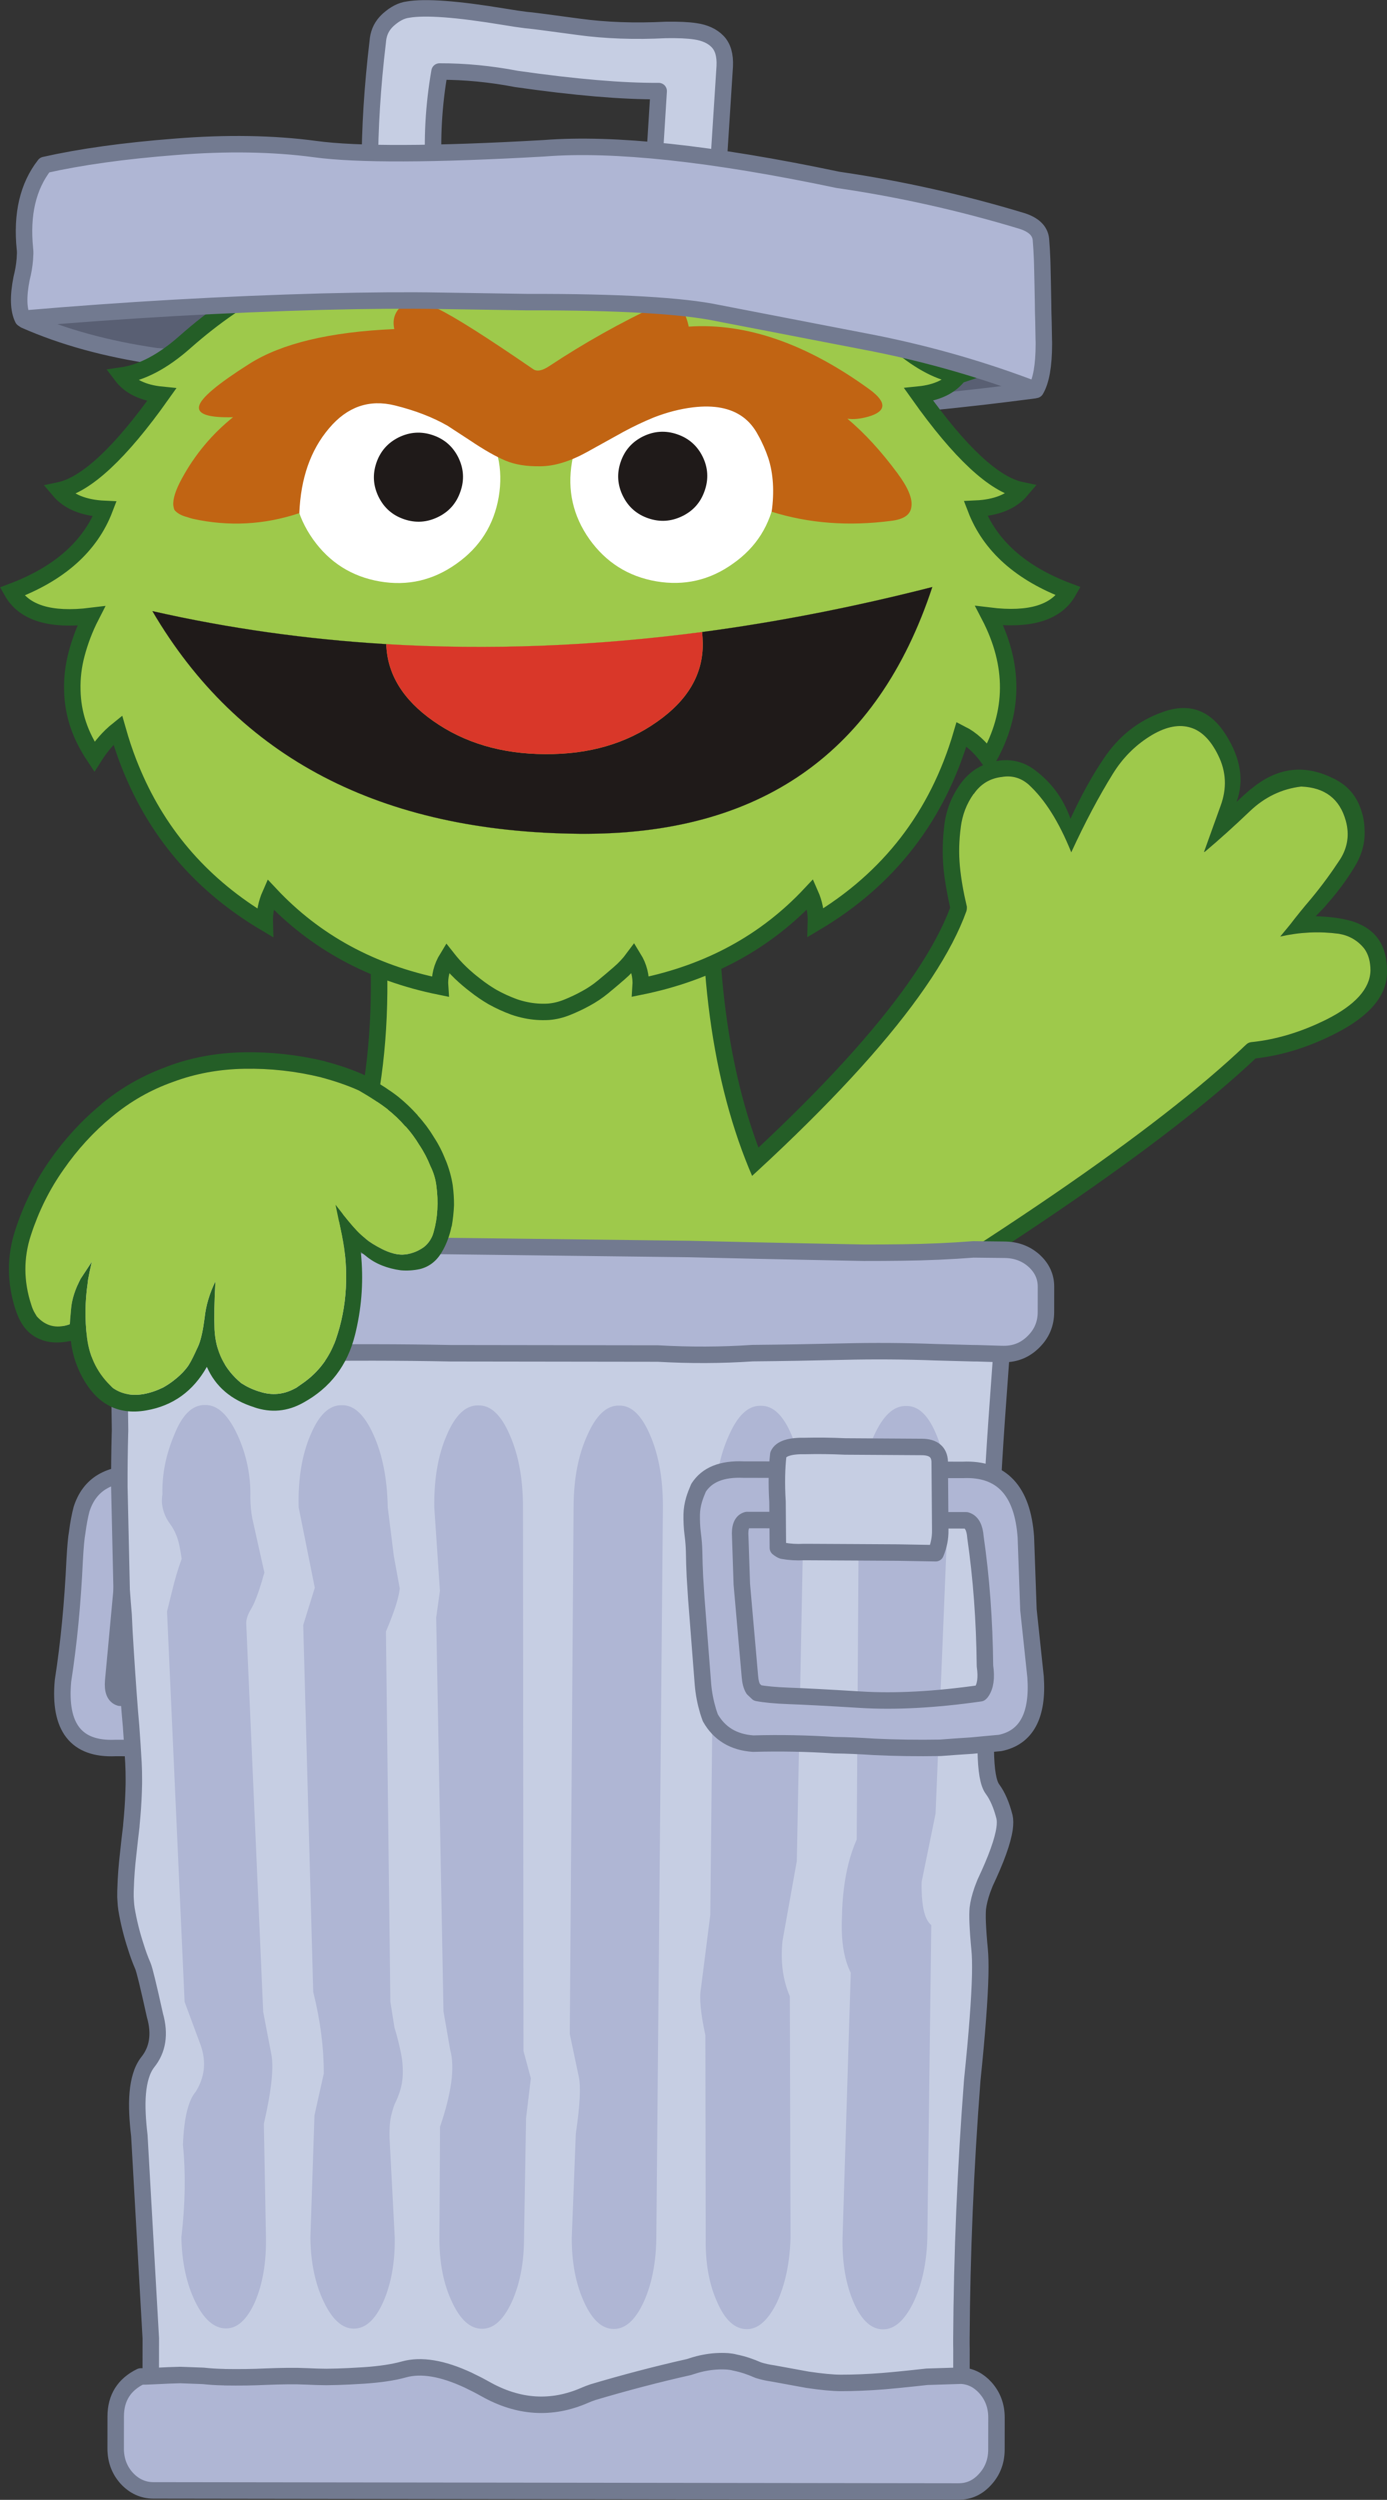 <?xml version="1.0" encoding="UTF-8" standalone="no"?>
<!-- Created with Inkscape (http://www.inkscape.org/) -->

<svg
   xmlns:dc="http://purl.org/dc/elements/1.1/"
   xmlns:cc="http://creativecommons.org/ns#"
   xmlns:rdf="http://www.w3.org/1999/02/22-rdf-syntax-ns#"
   xmlns:svg="http://www.w3.org/2000/svg"
   xmlns="http://www.w3.org/2000/svg"
   xmlns:sodipodi="http://sodipodi.sourceforge.net/DTD/sodipodi-0.dtd"
   xmlns:inkscape="http://www.inkscape.org/namespaces/inkscape"
   width="128.336"
   height="231.196"
   id="svg5696"
   version="1.1"
   inkscape:version="0.48.4 r9939"
   sodipodi:docname="oscar8.svg">
  <rect width="100%" height="100%" fill="#333333" stroke="none"/>
  <defs
     id="defs5698">
    <clipPath
       id="SVGID_2_">
      <rect
         height="88.863"
         width="111.498"
         y="518.962"
         x="382.05"
         id="use1087" />
    </clipPath>
    <clipPath
       id="SVGID_4_">
      <rect
         height="41.315"
         width="49.585"
         y="525.194"
         x="389.847"
         id="use1111" />
    </clipPath>
  </defs>
  <sodipodi:namedview
     id="base"
     pagecolor="#ffffff"
     bordercolor="#666666"
     borderopacity="1.0"
     inkscape:pageopacity="0.0"
     inkscape:pageshadow="2"
     inkscape:zoom="0.77472527"
     inkscape:cx="76.872509"
     inkscape:cy="136.7317"
     inkscape:current-layer="layer1"
     inkscape:document-units="px"
     showgrid="false"
     inkscape:window-width="763"
     inkscape:window-height="591"
     inkscape:window-x="592"
     inkscape:window-y="97"
     inkscape:window-maximized="0"
     fit-margin-top="0"
     fit-margin-left="0"
     fit-margin-right="0"
     fit-margin-bottom="0" />
  <g
     id="layer1"
     inkscape:label="Layer 1"
     inkscape:groupmode="layer"
     transform="translate(-241.071,9.358)">
    <g
       transform="translate(-618.929,-272.662)"
       id="g5">
      <path
         inkscape:connector-curvature="0"
         style="fill:#245e27"
         d="m 925.839,340.643 -31.723,1.366 c 2.074,14.102 0.794,25.686 -3.838,34.747 -0.01,0.006 -0.029,0.025 -0.038,0.055 -0.42,0.685 -0.812,1.399 -1.164,2.13 -2.826,5.526 -4.241,11.81 -4.252,18.847 -0.013,9.663 2.611,17.9 7.886,24.723 5.208,6.751 11.497,10.138 18.874,10.157 7.362,0 13.667,-3.369 18.903,-10.104 5.275,-6.809 7.924,-15.041 7.937,-24.703 0.007,-4.523 -0.569,-8.73 -1.716,-12.627 -0.597,-1.98 -1.355,-3.839 -2.299,-5.563 -1.129,-2.068 -2.23,-4.134 -3.32,-6.191 l -0.02,-0.02 c -4.112,-8.511 -5.859,-19.451 -5.23,-32.817"
         id="path7" />
      <path
         inkscape:connector-curvature="0"
         style="fill:none;stroke:#245e27;stroke-width:1.524;stroke-linecap:round;stroke-linejoin:round;stroke-miterlimit:10"
         d="m 894.116,342.009 c 2.074,14.104 0.794,25.687 -3.838,34.747 -0.01,0.006 -0.029,0.025 -0.037,0.055 -0.421,0.685 -0.813,1.399 -1.165,2.13 -2.826,5.526 -4.243,11.81 -4.253,18.847 -0.013,9.663 2.612,17.9 7.887,24.723 5.208,6.751 11.497,10.138 18.874,10.157 7.362,0 13.667,-3.369 18.903,-10.104 5.275,-6.809 7.924,-15.041 7.937,-24.703 0.007,-4.523 -0.569,-8.73 -1.716,-12.627 -0.597,-1.98 -1.355,-3.839 -2.299,-5.563 -1.129,-2.068 -2.23,-4.134 -3.32,-6.191 l -0.02,-0.02 c -4.112,-8.508 -5.859,-19.45 -5.23,-32.814 l -31.723,1.363 z"
         id="path9" />
      <path
         inkscape:connector-curvature="0"
         style="fill:#245e27"
         d="m 975.751,336.265 c -0.447,0.379 -0.887,0.779 -1.335,1.198 0.719,-1.949 0.386,-4.017 -0.981,-6.189 -1.443,-2.297 -3.395,-3.004 -5.841,-2.122 -2.239,0.787 -4.05,2.204 -5.435,4.257 -1.098,1.608 -2.127,3.482 -3.109,5.614 -0.646,-1.82 -1.711,-3.289 -3.194,-4.422 -0.999,-0.793 -2.131,-1.108 -3.388,-0.957 -0.048,0.01 -0.096,0.028 -0.134,0.037 l 0.038,-0.018 c -1.484,0.227 -2.658,0.948 -3.525,2.166 -0.811,1.142 -1.308,2.407 -1.473,3.808 -0.162,1.322 -0.191,2.626 -0.079,3.921 v 0.019 c 0.121,1.171 0.331,2.39 0.622,3.676 -2.827,7.47 -11.915,17.672 -27.252,30.601 -0.124,0.111 -0.197,0.255 -0.228,0.436 -0.049,0.181 -0.029,0.344 0.057,0.494 l 7.31,14.367 c 0.049,0.126 0.134,0.238 0.248,0.325 0.115,0.065 0.238,0.096 0.38,0.096 0.145,0.012 0.277,-0.02 0.401,-0.095 23.144,-13.574 38.923,-24.338 47.342,-32.285 2.409,-0.274 4.817,-1.013 7.22,-2.218 3.383,-1.682 5.021,-3.658 4.938,-5.935 -0.005,-2.009 -0.784,-3.4 -2.336,-4.173 -0.409,-0.218 -0.874,-0.381 -1.409,-0.496 -0.797,-0.192 -1.749,-0.297 -2.854,-0.328 0.335,-0.334 0.647,-0.656 0.952,-0.989 h -0.019 c 0.677,-0.751 1.288,-1.521 1.851,-2.319 0.266,-0.381 0.524,-0.781 0.782,-1.201 0.715,-1.14 1.032,-2.321 0.957,-3.539 v -0.038 c -0.008,-0.381 -0.063,-0.772 -0.15,-1.182 -0.066,-0.228 -0.123,-0.439 -0.189,-0.629 -0.408,-1.191 -1.141,-2.085 -2.205,-2.668 -0.01,-0.01 -0.028,-0.019 -0.039,-0.019 l -0.019,-0.019 c -0.114,-0.066 -0.228,-0.124 -0.342,-0.172 -2.656,-1.307 -5.17,-0.979 -7.541,0.999 h -0.021 z m -3.024,-3.089 c 0.732,1.486 0.807,3.029 0.222,4.628 -0.581,1.606 -1.097,3.044 -1.546,4.3 0.027,-0.009 0.057,-0.028 0.095,-0.038 1.411,-1.188 2.792,-2.443 4.156,-3.747 1.364,-1.3 2.945,-2.061 4.744,-2.279 2.199,0.091 3.569,1.149 4.128,3.168 0.35,1.266 0.177,2.456 -0.52,3.56 -0.829,1.265 -1.727,2.492 -2.709,3.67 -0.677,0.79 -1.325,1.59 -1.945,2.397 l -0.897,1.084 c 1.821,-0.417 3.629,-0.499 5.43,-0.26 0.961,0.164 1.741,0.622 2.338,1.356 0.39,0.524 0.588,1.209 0.587,2.057 -0.049,1.675 -1.422,3.187 -4.098,4.526 -2.314,1.148 -4.629,1.85 -6.954,2.084 -0.181,0.028 -0.334,0.104 -0.458,0.229 -8.224,7.845 -23.729,18.464 -46.521,31.868 l -6.664,-13.147 c 15.478,-13.127 24.584,-23.49 27.31,-31.075 0.036,-0.144 0.047,-0.276 0.036,-0.419 -0.312,-1.304 -0.529,-2.543 -0.642,-3.714 -0.113,-1.19 -0.083,-2.39 0.08,-3.598 v -0.02 c 0.144,-1.142 0.538,-2.169 1.187,-3.083 h 0.02 c 0.61,-0.884 1.438,-1.407 2.494,-1.559 l 0.039,0 c 0.943,-0.18 1.78,0.05 2.513,0.67 1.521,1.383 2.844,3.479 3.972,6.289 1.248,-2.711 2.53,-5.138 3.854,-7.27 0.877,-1.417 1.994,-2.557 3.357,-3.422 1.362,-0.864 2.582,-1.158 3.656,-0.89 1.103,0.272 2.017,1.149 2.736,2.635"
         id="path11" />
      <path
         inkscape:connector-curvature="0"
         style="fill:#9ec94b"
         d="m 972.948,337.805 c 0.585,-1.6 0.511,-3.143 -0.222,-4.629 -0.719,-1.486 -1.633,-2.363 -2.737,-2.63 -1.074,-0.268 -2.294,0.025 -3.656,0.89 -1.362,0.865 -2.48,2.006 -3.357,3.422 -1.322,2.132 -2.606,4.558 -3.854,7.271 -1.128,-2.811 -2.45,-4.907 -3.972,-6.29 -0.732,-0.62 -1.569,-0.85 -2.513,-0.669 l -0.038,0 c -1.057,0.151 -1.885,0.672 -2.495,1.558 h -0.02 c -0.648,0.914 -1.043,1.94 -1.187,3.083 v 0.02 c -0.163,1.208 -0.191,2.409 -0.08,3.598 0.112,1.172 0.33,2.41 0.642,3.714 0.011,0.143 0,0.277 -0.036,0.419 -2.726,7.584 -11.832,17.948 -27.31,31.075 l 6.664,13.147 c 22.792,-13.403 38.298,-24.024 46.521,-31.868 0.125,-0.124 0.277,-0.2 0.458,-0.228 2.325,-0.235 4.64,-0.937 6.954,-2.085 2.676,-1.339 4.049,-2.851 4.098,-4.528 10e-4,-0.846 -0.197,-1.531 -0.587,-2.057 -0.597,-0.734 -1.377,-1.191 -2.338,-1.354 -1.8,-0.24 -3.608,-0.158 -5.428,0.258 l 0.897,-1.084 c 0.618,-0.807 1.267,-1.606 1.943,-2.396 0.982,-1.179 1.88,-2.406 2.709,-3.67 0.696,-1.104 0.869,-2.293 0.52,-3.56 -0.559,-2.019 -1.929,-3.078 -4.128,-3.166 -1.799,0.216 -3.38,0.976 -4.744,2.278 -1.364,1.302 -2.745,2.556 -4.156,3.745 -0.038,0.009 -0.067,0.028 -0.095,0.037 0.451,-1.257 0.966,-2.695 1.547,-4.301"
         id="path13" />
      <path
         inkscape:connector-curvature="0"
         style="fill:#9ec94b"
         d="m 925.048,341.442 -30.057,1.291 c 1.932,13.914 0.584,25.373 -4.027,34.373 -0.029,0.029 -0.047,0.069 -0.065,0.104 -0.41,0.656 -0.794,1.352 -1.136,2.063 v 0.021 c -2.779,5.424 -4.168,11.59 -4.178,18.494 -0.013,9.472 2.566,17.559 7.726,24.258 h 0.011 c 5.045,6.539 11.135,9.82 18.266,9.857 7.131,-0.019 13.228,-3.283 18.301,-9.799 v -0.009 c 5.171,-6.685 7.76,-14.767 7.773,-24.237 0.006,-4.447 -0.549,-8.579 -1.678,-12.407 -0.577,-1.934 -1.327,-3.735 -2.239,-5.421 v 0.01 c -1.11,-2.049 -2.214,-4.097 -3.286,-6.127 -0.027,-0.037 -0.057,-0.074 -0.076,-0.121 -4.081,-8.433 -5.859,-19.213 -5.335,-32.35"
         id="path15" />
      <path
         inkscape:connector-curvature="0"
         style="fill:#afb6d4"
         d="m 898.103,405.887 c 0.387,-4.313 -1.219,-6.391 -4.828,-6.233 l -20.277,-0.027 c -2.902,-0.127 -4.724,0.955 -5.453,3.267 -0.159,0.602 -0.294,1.316 -0.401,2.152 -0.085,0.447 -0.163,1.284 -0.232,2.532 -0.185,3.987 -0.542,7.71 -1.08,11.174 -0.397,4.305 1.22,6.373 4.847,6.214 l 20.278,0.028 c 3.578,0.186 5.571,-1.885 5.969,-6.198 l 1.177,-12.909 z m -5.252,-1.571 c 0.484,0.146 0.674,0.659 0.588,1.564 l -1.181,12.908 c -0.077,0.885 -0.373,1.408 -0.877,1.56 l -20.279,-0.027 c -0.493,-0.146 -0.704,-0.659 -0.627,-1.562 l 1.198,-12.907 c 0.089,-0.916 0.394,-1.439 0.917,-1.562 l 20.261,0.026 z"
         id="path17" />
      <path
         inkscape:connector-curvature="0"
         style="fill:none;stroke:#727a90;stroke-width:1.524;stroke-linecap:round;stroke-linejoin:round;stroke-miterlimit:10"
         d="m 892.851,404.316 -20.261,-0.027 c -0.523,0.123 -0.828,0.646 -0.917,1.562 l -1.198,12.907 c -0.077,0.903 0.134,1.417 0.627,1.562 l 20.279,0.027 c 0.504,-0.151 0.802,-0.675 0.877,-1.56 l 1.181,-12.908 c 0.085,-0.903 -0.104,-1.417 -0.588,-1.563 z m 5.252,1.571 -1.179,12.908 c -0.397,4.313 -2.391,6.384 -5.969,6.198 l -20.278,-0.028 c -3.627,0.159 -5.244,-1.909 -4.848,-6.214 0.539,-3.464 0.896,-7.187 1.081,-11.174 0.069,-1.248 0.147,-2.085 0.232,-2.532 0.107,-0.836 0.243,-1.551 0.401,-2.152 0.73,-2.312 2.549,-3.394 5.453,-3.267 l 20.277,0.027 c 3.611,-0.157 5.216,1.92 4.83,6.234 z"
         id="path19" />
      <rect
         x="875.384"
         y="396.316"
         transform="matrix(1,0.001,-0.001,1,0.58,-1.274)"
         style="fill:#c6cee3"
         width="14.889"
         height="9.483"
         id="rect21" />
      <rect
         x="875.384"
         y="396.316"
         transform="matrix(1,0.001,-0.001,1,0.58,-1.274)"
         style="fill:none;stroke:#727a90;stroke-width:1.524;stroke-linecap:round;stroke-linejoin:round;stroke-miterlimit:10"
         width="14.889"
         height="9.483"
         id="rect23" />
      <path
         inkscape:connector-curvature="0"
         style="fill:#afb6d4"
         d="m 955.642,379.869 c -0.753,-0.656 -1.664,-0.982 -2.74,-0.983 l -2.836,-0.033 c -2.076,0.161 -4.258,0.261 -6.552,0.287 -1.171,0.017 -2.362,0.024 -3.581,0.022 -8.12,-0.152 -13.507,-0.276 -16.145,-0.345 l -23.554,-0.289 c -5.065,-0.112 -10.767,-0.055 -17.116,0.166 -1.448,0.045 -2.924,0.109 -4.439,0.174 -1.941,0.048 -3.722,0.045 -5.351,-0.008 l -2.646,-0.078 -0.379,-0.01 c -1.067,-10e-4 -1.991,0.321 -2.763,0.976 -0.524,0.467 -0.859,1.008 -1.022,1.608 -0.065,0.258 -0.105,0.732 -0.106,1.446 l -0.002,1.725 c -10e-4,1.075 0.369,1.988 1.12,2.744 0.771,0.76 1.865,1.182 3.272,1.262 h 0.011 c 3.094,0.183 6.187,0.255 9.301,0.202 1.4,-0.027 3.885,-0.118 7.466,-0.296 4.75,-0.078 9.454,-0.071 14.108,0.02 l 19.202,0.027 c 2.913,0.166 5.828,0.16 8.74,-0.036 2.801,-0.026 5.598,-0.076 8.396,-0.142 2.865,-0.072 5.732,-0.049 8.599,0.059 1.141,0.033 2.285,0.062 3.428,0.091 0.218,0 0.445,0 0.665,0.012 0.572,0.021 1.218,0.04 1.94,0.059 h 0.049 l 0.182,10e-4 c 1.076,0.002 1.988,-0.379 2.741,-1.138 0.763,-0.753 1.146,-1.664 1.147,-2.74 l 0.003,-2.352 c 10e-4,-0.943 -0.38,-1.753 -1.138,-2.431"
         id="path25" />
      <path
         inkscape:connector-curvature="0"
         style="fill:#c6cee3"
         d="m 950.718,388.47 c -0.22,-0.012 -0.447,-0.012 -0.665,-0.012 -1.143,-0.029 -2.287,-0.058 -3.428,-0.091 -2.866,-0.107 -5.733,-0.131 -8.599,-0.059 -2.799,0.065 -5.596,0.115 -8.396,0.142 -2.912,0.196 -5.827,0.202 -8.74,0.036 l -19.202,-0.027 c -4.654,-0.091 -9.358,-0.098 -14.108,-0.02 -3.581,0.178 -6.065,0.269 -7.465,0.296 -3.115,0.053 -6.208,-0.02 -9.302,-0.202 0.104,0.97 0.188,2.063 0.242,3.274 l 0.052,3.703 c 0,0.125 0,0.255 -0.009,0.389 -0.042,1.714 -0.062,3.351 -0.055,4.902 l 0.214,9.56 c 0.057,0.791 0.113,1.553 0.179,2.276 l 0.075,1.582 c 0.157,2.636 0.325,5.11 0.502,7.407 0.04,0.449 0.077,0.886 0.115,1.314 0.083,1.113 0.157,2.258 0.223,3.428 0.027,0.503 0.037,1.016 0.036,1.541 l -10e-4,0.36 c -0.02,1.011 -0.069,2.01 -0.156,3.009 -0.028,0.294 -0.049,0.582 -0.078,0.859 v 0.055 c -0.104,0.848 -0.201,1.705 -0.289,2.551 -0.125,1.075 -0.212,2.15 -0.242,3.237 -0.01,0.134 -0.01,0.269 -0.01,0.399 -0.011,0.239 -10e-4,0.478 0.019,0.715 0.008,0.259 0.037,0.513 0.075,0.771 0.197,1.18 0.491,2.354 0.87,3.506 0.181,0.579 0.391,1.169 0.646,1.75 0.151,0.354 0.521,1.878 1.116,4.574 0.248,0.866 0.312,1.665 0.196,2.398 -0.114,0.713 -0.399,1.358 -0.868,1.938 -0.267,0.343 -0.478,0.773 -0.63,1.276 -0.276,0.905 -0.384,2.084 -0.31,3.542 0.029,0.598 0.085,1.257 0.169,1.962 l 1.06,18.755 -0.004,2.713 c 0.229,0.03 0.458,0.069 0.677,0.116 0.686,0.173 1.368,0.354 2.044,0.556 0.716,0.029 1.419,0.049 2.133,0.079 0.603,0.065 1.211,0.105 1.811,0.116 0.055,0 0.113,0 0.17,0.01 0.668,0.011 1.333,0.012 2.009,0.003 0.609,-0.009 1.22,-0.027 1.829,-0.057 0.667,-0.025 1.323,-0.046 1.971,-0.052 0.619,-0.009 1.237,0.002 1.846,0.03 0.602,0.027 1.189,0.051 1.771,0.052 0.695,-0.009 1.39,-0.027 2.104,-0.066 0.448,-0.025 0.896,-0.046 1.344,-0.074 1.513,-0.101 2.753,-0.289 3.713,-0.557 1.582,-0.443 3.562,-0.12 5.94,0.988 0.503,0.238 1.037,0.508 1.577,0.812 3.074,1.739 6.148,1.933 9.217,0.594 0.249,-0.104 0.504,-0.21 0.762,-0.293 2.942,-0.873 5.895,-1.65 8.876,-2.32 0.123,-0.04 0.239,-0.076 0.361,-0.114 0.354,-0.113 0.714,-0.209 1.067,-0.273 0.725,-0.142 1.447,-0.188 2.172,-0.14 0.219,0.019 0.446,0.056 0.666,0.113 0.724,0.146 1.437,0.382 2.149,0.7 0.447,0.142 0.902,0.238 1.37,0.305 1.971,0.362 3.038,0.559 3.198,0.585 1.295,0.192 2.323,0.289 3.076,0.29 1.246,10e-4 2.539,-0.054 3.865,-0.157 0.81,-0.065 2.181,-0.197 4.096,-0.411 l 3.196,-0.101 0.003,-2.438 c -0.008,-0.303 -0.008,-0.609 -0.007,-0.906 0.05,-7.88 0.383,-15.88 1.005,-23.986 0.443,-4.286 0.686,-7.531 0.737,-9.74 0.019,-0.982 0.002,-1.762 -0.055,-2.335 -0.094,-0.977 -0.151,-1.796 -0.179,-2.455 -0.025,-0.579 -0.016,-1.026 0.011,-1.352 0.06,-0.513 0.202,-1.085 0.422,-1.713 0.077,-0.209 0.163,-0.428 0.248,-0.647 1.041,-2.198 1.643,-3.872 1.807,-5.021 0.057,-0.44 0.058,-0.802 -0.007,-1.087 -0.275,-1.078 -0.646,-1.934 -1.102,-2.555 -0.4,-0.521 -0.606,-1.725 -0.632,-3.607 -0.012,-0.411 10e-4,-0.838 0.009,-1.308 l 0.08,-2.301 v -0.075 c -0.005,-9.608 0.34,-19.062 1.028,-28.371 0.099,-1.332 0.206,-2.864 0.33,-4.589 -0.722,-0.017 -1.368,-0.037 -1.94,-0.057"
         id="path27" />
      <polygon
         style="fill:#afb6d4"
         points="870.463,378.772 870.303,378.772 870.682,378.782 "
         id="polygon29" />
      <path
         inkscape:connector-curvature="0"
         style="fill:#c6cee3"
         d="m 871.055,391.808 c -0.055,-1.211 -0.139,-2.305 -0.242,-3.274 h -0.011 c 0.105,1.055 0.189,2.104 0.244,3.141 0,0.037 0,0.085 0.009,0.133"
         id="path31" />
      <path
         inkscape:connector-curvature="0"
         style="fill:#afb6d4"
         d="m 903.309,483.427 c -2.378,-1.108 -4.357,-1.432 -5.939,-0.988 -0.96,0.268 -2.201,0.456 -3.713,0.557 -0.448,0.028 -0.896,0.049 -1.344,0.076 -0.714,0.037 -1.408,0.056 -2.104,0.064 -0.582,-0.001 -1.171,-0.024 -1.771,-0.052 -0.608,-0.03 -1.228,-0.039 -1.846,-0.032 -0.648,0.01 -1.304,0.028 -1.971,0.054 -0.609,0.029 -1.22,0.048 -1.829,0.057 -0.676,0.009 -1.341,0.008 -2.009,-0.003 -0.057,-0.01 -0.116,-0.01 -0.17,-0.01 -0.601,-0.011 -1.208,-0.051 -1.811,-0.116 -0.714,-0.03 -1.417,-0.05 -2.133,-0.079 -0.37,0.008 -0.731,0.027 -1.094,0.035 -0.542,0.031 -1.085,0.047 -1.628,0.076 -0.143,0.009 -0.297,0.009 -0.447,0.017 -0.163,0.007 -0.323,0.007 -0.486,0.007 -1.534,0.754 -2.307,1.98 -2.309,3.693 l -0.004,2.951 c -0.002,1.075 0.331,1.99 1.004,2.745 0.694,0.761 1.531,1.145 2.495,1.146 l 74.485,0.103 c 0.982,10e-4 1.801,-0.38 2.478,-1.141 0.686,-0.752 1.031,-1.666 1.032,-2.741 l 0.004,-2.951 c 0.001,-1.076 -0.34,-2 -1.024,-2.764 -0.618,-0.685 -1.351,-1.058 -2.217,-1.114 l -3.196,0.101 c -1.915,0.214 -3.286,0.346 -4.096,0.411 -1.326,0.104 -2.619,0.158 -3.865,0.157 -0.753,-10e-4 -1.781,-0.098 -3.076,-0.29 -0.16,-0.026 -1.228,-0.223 -3.198,-0.585 -0.468,-0.066 -0.923,-0.163 -1.37,-0.305 -0.714,-0.318 -1.426,-0.555 -2.149,-0.7 -0.22,-0.058 -0.447,-0.095 -0.666,-0.113 -0.725,-0.048 -1.447,-0.002 -2.172,0.14 -0.354,0.064 -0.714,0.16 -1.067,0.273 -0.122,0.038 -0.238,0.074 -0.362,0.114 -2.98,0.67 -5.935,1.447 -8.875,2.32 -0.258,0.083 -0.513,0.188 -0.762,0.293 -3.069,1.339 -6.143,1.146 -9.217,-0.594 -0.542,-0.304 -1.075,-0.574 -1.578,-0.812"
         id="path33" />
      <path
         inkscape:connector-curvature="0"
         style="fill:none;stroke:#727a90;stroke-width:1.524;stroke-linecap:round;stroke-linejoin:round;stroke-miterlimit:10"
         d="m 870.812,388.533 h -0.011 c -1.407,-0.08 -2.502,-0.502 -3.272,-1.262 -0.751,-0.756 -1.121,-1.669 -1.12,-2.744 l 0.002,-1.725 c 0.001,-0.714 0.041,-1.188 0.106,-1.446 0.163,-0.601 0.497,-1.142 1.022,-1.608 0.771,-0.654 1.695,-0.977 2.763,-0.976 l 0.379,0.01 2.646,0.078 c 1.629,0.053 3.409,0.056 5.351,0.008 1.516,-0.064 2.991,-0.129 4.438,-0.174 6.352,-0.221 12.053,-0.278 17.118,-0.166 l 23.554,0.289 c 2.638,0.068 8.025,0.192 16.145,0.345 1.219,0.002 2.41,-0.006 3.581,-0.022 2.294,-0.026 4.476,-0.126 6.552,-0.287 l 2.836,0.033 c 1.076,10e-4 1.987,0.327 2.741,0.983 0.76,0.678 1.139,1.488 1.138,2.431 l -0.003,2.352 c -0.002,1.076 -0.383,1.987 -1.146,2.74 -0.754,0.759 -1.666,1.14 -2.742,1.138 l -0.182,-10e-4 h -0.049 m -10e-4,-10e-4 c -0.723,-0.019 -1.368,-0.038 -1.94,-0.059 -0.22,-0.012 -0.447,-0.012 -0.665,-0.012 -1.143,-0.029 -2.287,-0.058 -3.428,-0.091 -2.866,-0.107 -5.733,-0.131 -8.599,-0.059 -2.799,0.065 -5.596,0.115 -8.396,0.141 -2.912,0.197 -5.827,0.203 -8.74,0.037 l -19.202,-0.027 c -4.654,-0.091 -9.359,-0.098 -14.108,-0.02 -3.581,0.178 -6.065,0.269 -7.466,0.296 -3.114,0.053 -6.207,-0.02 -9.301,-0.202 m 78.146,94.484 0.003,-2.438 c -0.008,-0.303 -0.008,-0.609 -0.007,-0.906 0.048,-7.88 0.383,-15.88 1.005,-23.986 0.443,-4.286 0.686,-7.531 0.737,-9.74 0.019,-0.982 0.002,-1.762 -0.055,-2.335 -0.094,-0.978 -0.151,-1.796 -0.179,-2.455 -0.025,-0.579 -0.016,-1.026 0.011,-1.352 0.06,-0.513 0.202,-1.085 0.422,-1.714 0.077,-0.208 0.163,-0.427 0.248,-0.646 1.041,-2.198 1.643,-3.872 1.807,-5.021 0.059,-0.44 0.059,-0.802 -0.007,-1.087 -0.275,-1.078 -0.646,-1.934 -1.102,-2.555 -0.4,-0.521 -0.606,-1.725 -0.632,-3.607 -0.012,-0.411 10e-4,-0.838 0.009,-1.308 l 0.08,-2.302 v -0.074 c -0.005,-9.608 0.34,-19.062 1.028,-28.371 0.099,-1.332 0.206,-2.864 0.33,-4.589 m -82.194,-9.758 2.733,-0.016 m -2.384,9.777 c 0.104,0.97 0.188,2.063 0.242,3.274 l 0.052,3.703 c 0,0.125 0,0.255 -0.009,0.389 -0.042,1.714 -0.062,3.351 -0.055,4.902 l 0.214,9.56 c 0.057,0.791 0.113,1.553 0.179,2.276 l 0.075,1.582 c 0.157,2.636 0.325,5.11 0.502,7.407 0.04,0.449 0.077,0.886 0.115,1.314 0.083,1.113 0.157,2.258 0.223,3.428 0.026,0.503 0.037,1.016 0.036,1.541 l -10e-4,0.36 c -0.02,1.011 -0.069,2.01 -0.156,3.009 -0.028,0.294 -0.049,0.582 -0.078,0.859 v 0.055 c -0.104,0.848 -0.201,1.705 -0.289,2.551 -0.125,1.075 -0.213,2.15 -0.242,3.236 -0.01,0.135 -0.01,0.27 -0.01,0.4 -0.011,0.239 -10e-4,0.478 0.019,0.715 0.009,0.257 0.037,0.513 0.075,0.771 0.197,1.18 0.491,2.353 0.87,3.506 0.181,0.579 0.39,1.169 0.646,1.75 0.151,0.354 0.521,1.878 1.116,4.574 0.248,0.866 0.312,1.665 0.196,2.398 -0.114,0.713 -0.399,1.358 -0.868,1.938 -0.267,0.343 -0.478,0.773 -0.63,1.276 -0.276,0.904 -0.384,2.084 -0.31,3.542 0.029,0.598 0.085,1.257 0.169,1.962 l 1.06,18.755 -0.004,2.713 m 75.01,0.737 -3.196,0.101 c -1.915,0.214 -3.286,0.346 -4.096,0.411 -1.326,0.104 -2.619,0.158 -3.865,0.157 -0.753,-10e-4 -1.781,-0.098 -3.076,-0.29 -0.16,-0.026 -1.228,-0.223 -3.198,-0.585 -0.468,-0.066 -0.923,-0.163 -1.37,-0.305 -0.714,-0.318 -1.426,-0.555 -2.149,-0.7 -0.22,-0.058 -0.447,-0.095 -0.666,-0.113 -0.725,-0.048 -1.447,-0.002 -2.172,0.14 -0.354,0.064 -0.714,0.16 -1.067,0.273 -0.122,0.038 -0.238,0.074 -0.362,0.114 -2.98,0.67 -5.933,1.447 -8.875,2.32 -0.258,0.083 -0.513,0.188 -0.762,0.293 -3.068,1.339 -6.143,1.146 -9.217,-0.594 -0.542,-0.304 -1.074,-0.573 -1.578,-0.813 -2.378,-1.106 -4.357,-1.43 -5.939,-0.986 -0.96,0.268 -2.201,0.456 -3.713,0.557 -0.448,0.028 -0.896,0.049 -1.344,0.076 -0.714,0.037 -1.408,0.056 -2.104,0.064 -0.582,-0.001 -1.171,-0.024 -1.771,-0.052 -0.608,-0.028 -1.228,-0.039 -1.846,-0.03 -0.647,0.008 -1.304,0.026 -1.971,0.052 -0.609,0.029 -1.22,0.048 -1.829,0.057 -0.676,0.009 -1.341,0.008 -2.009,-0.003 -0.057,-0.01 -0.115,-0.01 -0.171,-0.01 -0.6,-0.011 -1.207,-0.051 -1.81,-0.116 -0.714,-0.03 -1.417,-0.05 -2.133,-0.079 -0.37,0.008 -0.731,0.027 -1.094,0.035 -0.542,0.031 -1.085,0.049 -1.628,0.076 -0.143,0.009 -0.297,0.009 -0.447,0.017 -0.163,0.007 -0.323,0.007 -0.486,0.007 -1.534,0.754 -2.307,1.98 -2.309,3.694 l -0.004,2.95 c -0.002,1.075 0.331,1.99 1.004,2.745 0.694,0.761 1.531,1.145 2.495,1.146 l 74.485,0.103 c 0.982,10e-4 1.801,-0.38 2.478,-1.141 0.686,-0.752 1.032,-1.666 1.033,-2.741 l 0.004,-2.95 c 10e-4,-1.077 -0.341,-2.001 -1.025,-2.765 -0.618,-0.686 -1.351,-1.059 -2.217,-1.115 z"
         id="path35" />
      <path
         inkscape:connector-curvature="0"
         style="fill:#afb6d4"
         d="m 943.856,393.336 h -0.02 c -1.143,-0.031 -2.134,0.891 -2.974,2.754 -0.889,1.838 -1.356,4.064 -1.399,6.684 l -0.194,30.656 c -0.593,1.341 -0.995,2.893 -1.198,4.643 -0.095,0.782 -0.154,1.6 -0.165,2.457 -0.105,2.211 0.168,3.95 0.814,5.218 l -0.761,24.562 c -0.038,2.313 0.31,4.294 1.041,5.961 0.723,1.638 1.626,2.457 2.699,2.459 h 0.021 c 1.038,10e-4 1.97,-0.816 2.781,-2.451 0.802,-1.664 1.235,-3.645 1.303,-5.958 l 0.365,-28.98 c -0.562,-0.449 -0.855,-1.536 -0.892,-3.257 -0.008,-0.237 -0.008,-0.485 10e-4,-0.742 l 1.287,-6.3 1.161,-28.257 c 0.049,-2.619 -0.289,-4.847 -1.041,-6.688 -0.746,-1.865 -1.686,-2.789 -2.829,-2.761"
         id="path37" />
      <path
         inkscape:connector-curvature="0"
         style="fill:#afb6d4"
         d="m 933.267,396.079 c -0.771,-1.865 -1.73,-2.79 -2.873,-2.762 h -0.019 c -1.142,-0.031 -2.124,0.892 -2.937,2.754 -0.839,1.838 -1.28,4.064 -1.323,6.684 l -0.393,37.643 -0.866,6.815 c -0.163,0.839 -0.033,2.275 0.411,4.323 l 0.031,18.757 c -0.039,2.313 0.317,4.294 1.08,5.959 0.72,1.639 1.622,2.458 2.718,2.46 h 0.02 c 1.027,0.002 1.951,-0.814 2.764,-2.452 0.772,-1.663 1.193,-3.644 1.266,-5.957 l -0.065,-22.375 c -0.646,-1.493 -0.873,-3.207 -0.677,-5.122 l 1.323,-7.385 0.635,-32.654 c 0.031,-2.621 -0.337,-4.847 -1.095,-6.688"
         id="path39" />
      <path
         inkscape:connector-curvature="0"
         style="fill:#afb6d4"
         d="m 920.167,396.062 c -0.79,-1.865 -1.74,-2.789 -2.871,-2.762 h -0.022 c -1.141,-0.031 -2.122,0.891 -2.935,2.754 -0.841,1.839 -1.264,4.063 -1.267,6.683 l -0.351,48.686 0.832,3.946 c 0.198,0.903 0.111,2.654 -0.274,5.272 l -0.376,9.635 c -0.003,2.312 0.385,4.295 1.154,5.961 0.75,1.638 1.654,2.457 2.72,2.458 h 0.021 c 1.064,0.002 1.979,-0.815 2.742,-2.451 0.766,-1.664 1.158,-3.644 1.189,-5.957 l 0.608,-67.539 c 0.013,-2.619 -0.375,-4.846 -1.17,-6.686"
         id="path41" />
      <path
         inkscape:connector-curvature="0"
         style="fill:#afb6d4"
         d="m 904.251,393.282 c -1.152,-0.032 -2.124,0.89 -2.916,2.754 -0.804,1.839 -1.187,4.064 -1.151,6.683 l 0.521,7.714 -0.346,2.473 0.675,36.407 0.623,3.581 c 0.445,1.609 0.127,3.979 -0.942,7.1 l -0.055,10.266 c -0.012,2.312 0.377,4.294 1.174,5.96 0.763,1.638 1.683,2.458 2.759,2.459 h 0.019 c 1.056,0.002 1.961,-0.814 2.727,-2.451 0.763,-1.663 1.146,-3.645 1.149,-5.957 l 0.188,-11.083 0.443,-3.674 -0.683,-2.533 -0.046,-50.25 c 0.003,-2.618 -0.402,-4.845 -1.21,-6.686 -0.797,-1.866 -1.767,-2.791 -2.908,-2.762 h -0.021 z"
         id="path43" />
      <path
         inkscape:connector-curvature="0"
         style="fill:#afb6d4"
         d="m 891.646,393.264 h -0.02 c -1.153,-0.031 -2.125,0.892 -2.898,2.755 -0.792,1.838 -1.156,4.063 -1.094,6.683 l 1.494,7.447 -1.071,3.445 0.925,33.933 c 0.653,2.599 0.982,5.112 0.979,7.543 l -0.863,3.861 -0.377,11.312 c 0.027,2.313 0.442,4.295 1.248,5.96 0.79,1.64 1.702,2.459 2.758,2.46 h 0.021 c 1.064,0.002 1.971,-0.815 2.705,-2.451 0.736,-1.664 1.101,-3.646 1.074,-5.958 l -0.481,-9.198 c -0.026,-0.98 0.04,-1.732 0.193,-2.266 0.143,-0.534 0.259,-0.886 0.363,-1.067 0.086,-0.178 0.182,-0.389 0.268,-0.625 0.278,-0.727 0.411,-1.458 0.401,-2.209 0.001,-0.533 -0.045,-1.059 -0.147,-1.58 -0.162,-0.84 -0.371,-1.667 -0.626,-2.495 l -0.378,-2.381 -0.41,-34.237 c 0.765,-1.798 1.194,-3.13 1.281,-3.978 l -0.548,-2.99 -0.564,-4.514 c -0.046,-2.619 -0.48,-4.845 -1.306,-6.686 -0.834,-1.868 -1.814,-2.793 -2.927,-2.764"
         id="path45" />
      <path
         inkscape:connector-curvature="0"
         style="fill:#afb6d4"
         d="m 878.983,393.247 h -0.019 c -1.152,-0.031 -2.105,0.891 -2.841,2.754 -0.774,1.839 -1.139,3.665 -1.093,5.483 -0.048,0.306 -0.068,0.6 -0.04,0.893 0.084,0.688 0.332,1.301 0.722,1.832 0.429,0.581 0.721,1.246 0.873,1.981 0.066,0.295 0.143,0.715 0.227,1.276 -0.333,0.903 -0.641,1.932 -0.918,3.102 l -0.439,1.771 1.625,36.104 1.498,4.038 c 0.521,1.518 0.366,2.935 -0.462,4.264 -0.696,0.81 -1.098,2.456 -1.188,4.931 0.263,2.629 0.212,5.477 -0.146,8.551 0.046,2.313 0.479,4.295 1.288,5.962 0.807,1.638 1.758,2.457 2.833,2.458 h 0.019 c 1.038,0.002 1.935,-0.815 2.669,-2.451 0.716,-1.664 1.053,-3.645 1.018,-5.958 l -0.196,-10.512 c 0.718,-3.113 0.94,-5.282 0.678,-6.511 l -0.739,-3.848 -1.569,-35.914 c -0.007,-0.38 0.135,-0.827 0.44,-1.33 0.307,-0.505 0.641,-1.371 1.013,-2.589 0.087,-0.343 0.163,-0.6 0.229,-0.781 l -1.114,-4.989 c -0.115,-0.581 -0.18,-1.238 -0.188,-1.961 0.049,-2.02 -0.349,-3.952 -1.19,-5.793 -0.869,-1.866 -1.858,-2.791 -2.99,-2.763"
         id="path47" />
      <path
         inkscape:connector-curvature="0"
         style="fill:#afb6d4"
         d="m 955.159,412.183 -0.238,-6.705 c -0.298,-4.312 -2.249,-6.391 -5.838,-6.232 l -20.278,-0.028 c -2.009,-0.089 -3.397,0.471 -4.173,1.689 -0.16,0.371 -0.306,0.741 -0.419,1.123 -0.123,0.427 -0.201,0.876 -0.211,1.331 -0.01,0.608 0.016,1.21 0.093,1.81 0.074,0.562 0.121,1.114 0.131,1.657 0.01,0.76 0.037,1.513 0.072,2.265 0.039,0.686 0.085,1.373 0.13,2.057 0.012,0.163 0.03,0.332 0.039,0.496 l 0.579,7.463 c 0.074,0.84 0.235,1.66 0.474,2.459 0.065,0.2 0.132,0.408 0.208,0.608 0.827,1.458 2.14,2.26 3.958,2.387 2.514,-0.072 5.025,-0.021 7.54,0.144 1.132,0.011 2.37,0.069 3.713,0.156 1.913,0.09 3.94,0.122 6.073,0.085 0.962,-0.075 1.932,-0.142 2.913,-0.204 0.458,-0.04 0.924,-0.086 1.392,-0.133 0.407,-0.038 0.807,-0.076 1.219,-0.111 2.436,-0.501 3.535,-2.54 3.283,-6.109 l -0.66,-6.208 z m -5.758,-8.274 c 0.504,0.144 0.79,0.657 0.854,1.562 0.539,3.723 0.837,7.685 0.879,11.902 0.16,1.105 0.045,1.913 -0.346,2.437 -0.029,0.038 -0.057,0.065 -0.095,0.095 -4.201,0.597 -7.884,0.791 -11.046,0.594 -3.161,-0.193 -5.379,-0.31 -6.646,-0.352 -1.284,-0.048 -2.257,-0.145 -2.911,-0.271 l -0.399,-0.379 c -0.163,-0.268 -0.267,-0.65 -0.305,-1.145 l -0.749,-8.53 -0.146,-4.38 c -0.065,-0.912 0.144,-1.437 0.629,-1.561 l 20.281,0.028 z"
         id="path49" />
      <path
         inkscape:connector-curvature="0"
         style="fill:none;stroke:#727a90;stroke-width:1.524;stroke-linecap:round;stroke-linejoin:round;stroke-miterlimit:10"
         d="m 954.921,405.478 c -0.298,-4.312 -2.249,-6.391 -5.838,-6.232 l -20.278,-0.028 c -2.009,-0.089 -3.397,0.471 -4.173,1.689 -0.16,0.371 -0.306,0.741 -0.419,1.123 -0.123,0.427 -0.201,0.876 -0.211,1.331 -0.01,0.608 0.016,1.21 0.093,1.81 0.074,0.562 0.121,1.114 0.131,1.657 0.01,0.76 0.037,1.513 0.072,2.265 0.039,0.686 0.085,1.373 0.13,2.057 0.012,0.163 0.03,0.332 0.039,0.496 l 0.579,7.463 c 0.074,0.84 0.235,1.66 0.474,2.459 0.065,0.2 0.132,0.408 0.208,0.608 0.827,1.458 2.14,2.26 3.958,2.387 2.514,-0.072 5.025,-0.021 7.54,0.144 1.132,0.011 2.37,0.069 3.713,0.156 1.913,0.09 3.94,0.122 6.073,0.085 0.962,-0.075 1.932,-0.142 2.913,-0.204 0.458,-0.04 0.924,-0.086 1.392,-0.133 0.407,-0.038 0.807,-0.076 1.219,-0.111 2.436,-0.501 3.535,-2.54 3.283,-6.109 l -0.659,-6.206 -0.239,-6.707 z m -5.52,-1.569 -20.279,-0.027 c -0.485,0.124 -0.694,0.648 -0.629,1.561 l 0.146,4.38 0.749,8.53 c 0.038,0.494 0.142,0.877 0.305,1.145 l 0.399,0.379 c 0.654,0.127 1.627,0.224 2.911,0.271 1.267,0.042 3.484,0.158 6.646,0.352 3.162,0.197 6.845,0.003 11.046,-0.594 0.038,-0.029 0.065,-0.057 0.095,-0.095 0.391,-0.523 0.506,-1.331 0.346,-2.437 -0.042,-4.218 -0.34,-8.18 -0.879,-11.902 -0.066,-0.906 -0.352,-1.419 -0.856,-1.563 z"
         id="path51" />
      <path
         inkscape:connector-curvature="0"
         style="fill:#c6cee3"
         d="m 946.952,398.48 c -0.037,-0.885 -0.579,-1.344 -1.636,-1.354 l -7.123,-0.047 c -1.321,-0.061 -2.55,-0.072 -3.675,-0.045 -1.416,-0.031 -2.255,0.236 -2.503,0.795 -0.145,1.268 -0.174,2.726 -0.074,4.362 l 0.034,4.266 c 0.152,0.123 0.295,0.22 0.438,0.265 0.655,0.119 1.302,0.156 1.94,0.121 h 0.151 0.269 c 2.847,0.011 5.617,0.035 8.32,0.048 l 3.484,0.062 c 0.298,-0.714 0.432,-1.418 0.422,-2.132 l -0.047,-6.341 z"
         id="path53" />
      <path
         inkscape:connector-curvature="0"
         style="fill:none;stroke:#727a90;stroke-width:1.524;stroke-linecap:round;stroke-linejoin:round;stroke-miterlimit:10"
         d="m 945.316,397.126 -7.123,-0.047 c -1.321,-0.061 -2.55,-0.072 -3.675,-0.045 -1.416,-0.031 -2.255,0.236 -2.503,0.795 -0.145,1.268 -0.174,2.726 -0.074,4.362 l 0.034,4.266 c 0.152,0.123 0.295,0.22 0.438,0.265 0.655,0.119 1.302,0.156 1.94,0.121 h 0.151 0.269 c 2.847,0.011 5.617,0.035 8.32,0.048 l 3.484,0.062 c 0.298,-0.714 0.432,-1.418 0.422,-2.132 l -0.049,-6.341 c -0.035,-0.884 -0.577,-1.343 -1.634,-1.354 z"
         id="path55" />
      <path
         inkscape:connector-curvature="0"
         style="fill:#245e27"
         d="m 896.826,364.719 c -0.694,-0.544 -1.665,-1.173 -2.893,-1.89 -0.027,-0.027 -0.047,-0.037 -0.074,-0.037 -1.143,-0.525 -2.398,-0.965 -3.769,-1.319 l -0.02,-0.019 c -2.513,-0.604 -5.017,-0.874 -7.501,-0.829 -2.551,0.044 -4.923,0.488 -7.124,1.323 h 0.02 c -2.219,0.795 -4.248,1.946 -6.079,3.457 v 0.019 c -1.82,1.492 -3.403,3.223 -4.767,5.172 -1.374,1.968 -2.443,4.12 -3.208,6.47 -0.793,2.426 -0.778,4.881 0.028,7.368 v -0.018 c 0.445,1.409 1.196,2.324 2.262,2.744 0.771,0.343 1.723,0.394 2.856,0.156 0.112,1.027 0.406,2.027 0.871,2.99 1.358,2.773 3.395,3.917 6.108,3.437 2.467,-0.427 4.334,-1.774 5.604,-4.028 0.797,1.828 2.261,3.076 4.392,3.738 h -0.018 c 1.571,0.536 3.084,0.393 4.532,-0.414 2.504,-1.367 4.109,-3.47 4.807,-6.296 0.584,-2.351 0.776,-4.713 0.582,-7.082 -0.01,-0.191 -0.029,-0.383 -0.057,-0.572 0.142,0.115 0.276,0.222 0.418,0.325 0.484,0.409 1.009,0.716 1.576,0.936 0.506,0.2 1.078,0.354 1.716,0.438 0.58,0.05 1.17,0.012 1.751,-0.11 0.943,-0.234 1.649,-0.824 2.136,-1.75 l 0.019,-0.018 c 0.372,-0.694 0.632,-1.418 0.782,-2.171 l 0.021,-0.02 c 0.115,-0.655 0.183,-1.302 0.212,-1.94 v -0.038 c 0.002,-0.58 -0.036,-1.17 -0.112,-1.751 v -0.019 c -0.122,-0.812 -0.348,-1.61 -0.662,-2.381 v 0.019 c -0.294,-0.763 -0.654,-1.477 -1.101,-2.154 -0.01,-0.009 -0.02,-0.028 -0.02,-0.037 -0.419,-0.686 -0.903,-1.334 -1.464,-1.945 v -0.018 c -0.569,-0.639 -1.176,-1.212 -1.824,-1.736 m -7.118,-1.781 h -0.02 c 1.265,0.334 2.447,0.736 3.521,1.223 1.142,0.66 2.036,1.251 2.684,1.756 h -0.021 c 0.58,0.456 1.132,0.983 1.635,1.564 h 0.021 c 0.494,0.542 0.921,1.134 1.292,1.751 l 0.019,0.021 c 0.39,0.6 0.723,1.228 0.988,1.904 0,0.011 0.01,0.029 0.019,0.039 0.275,0.562 0.454,1.152 0.529,1.772 0.104,0.76 0.133,1.493 0.092,2.19 -0.037,0.723 -0.151,1.416 -0.343,2.093 -0.154,0.58 -0.46,1.055 -0.917,1.407 -0.61,0.428 -1.267,0.657 -1.979,0.683 -0.573,-0.001 -1.201,-0.172 -1.886,-0.517 -0.686,-0.354 -1.169,-0.659 -1.445,-0.897 -0.277,-0.237 -0.429,-0.371 -0.457,-0.399 -0.484,-0.42 -1.283,-1.354 -2.395,-2.803 l 0.586,2.801 c 0.34,1.601 0.461,3.228 0.373,4.895 -0.087,1.663 -0.405,3.264 -0.939,4.797 -0.585,1.646 -1.585,2.977 -2.994,3.975 -0.238,0.161 -0.476,0.331 -0.706,0.494 -0.028,0 -0.048,0.009 -0.057,0.02 -1.057,0.577 -2.153,0.682 -3.293,0.3 h -0.021 c -0.637,-0.199 -1.188,-0.466 -1.675,-0.783 -1.55,-1.287 -2.366,-2.935 -2.469,-4.956 -0.045,-1.103 -0.023,-2.587 0.083,-4.456 -0.544,1.115 -0.878,2.238 -0.996,3.353 -0.143,1.102 -0.315,1.931 -0.535,2.493 -0.229,0.543 -0.47,1.047 -0.707,1.503 -0.238,0.458 -0.591,0.902 -1.05,1.333 -0.199,0.189 -0.41,0.361 -0.608,0.512 -0.296,0.228 -0.609,0.438 -0.955,0.627 -0.561,0.275 -1.161,0.484 -1.808,0.605 -1.096,0.182 -2.028,-0.01 -2.818,-0.554 -1.379,-1.249 -2.186,-2.813 -2.411,-4.707 -0.199,-1.667 -0.177,-3.323 0.064,-4.989 0.01,-0.113 0.028,-0.219 0.037,-0.322 0.076,-0.43 0.191,-0.981 0.346,-1.657 l -1.03,1.562 c -0.506,0.979 -0.803,1.89 -0.879,2.739 -0.078,0.838 -0.118,1.324 -0.118,1.466 -0.035,0.009 -0.065,0.028 -0.095,0.036 -1.171,0.391 -2.161,0.142 -2.969,-0.766 l -0.17,-0.284 c -0.142,-0.238 -0.258,-0.505 -0.343,-0.801 -0.711,-2.173 -0.718,-4.313 -0.029,-6.416 0.717,-2.208 1.72,-4.232 3.018,-6.07 1.287,-1.854 2.774,-3.48 4.481,-4.888 1.688,-1.404 3.563,-2.479 5.621,-3.209 2.047,-0.768 4.258,-1.185 6.628,-1.228 2.36,-0.046 4.731,0.213 7.101,0.788"
         id="path57" />
      <path
         inkscape:connector-curvature="0"
         style="fill:#9ec94b"
         d="m 889.688,362.938 h 0.02 c -2.37,-0.576 -4.741,-0.834 -7.102,-0.791 -2.37,0.043 -4.582,0.46 -6.628,1.228 -2.058,0.73 -3.934,1.805 -5.621,3.209 -1.707,1.408 -3.194,3.034 -4.48,4.888 -1.299,1.838 -2.302,3.863 -3.019,6.07 -0.688,2.103 -0.682,4.243 0.029,6.416 0.085,0.296 0.201,0.562 0.343,0.801 l 0.17,0.284 c 0.808,0.907 1.798,1.156 2.969,0.766 0.029,-0.008 0.06,-0.027 0.095,-0.036 0,-0.142 0.04,-0.628 0.118,-1.466 0.076,-0.85 0.373,-1.761 0.879,-2.739 l 1.03,-1.562 c -0.154,0.676 -0.27,1.228 -0.346,1.657 -0.009,0.104 -0.027,0.209 -0.037,0.322 -0.241,1.666 -0.264,3.322 -0.064,4.989 0.226,1.894 1.032,3.458 2.411,4.707 0.79,0.544 1.723,0.735 2.818,0.554 0.646,-0.121 1.247,-0.33 1.808,-0.605 0.344,-0.189 0.659,-0.399 0.955,-0.627 0.198,-0.15 0.409,-0.322 0.61,-0.512 0.457,-0.431 0.81,-0.875 1.048,-1.333 0.237,-0.456 0.479,-0.96 0.707,-1.503 0.22,-0.562 0.393,-1.392 0.535,-2.493 0.118,-1.114 0.452,-2.237 0.996,-3.353 -0.105,1.869 -0.128,3.354 -0.083,4.456 0.103,2.021 0.919,3.669 2.469,4.956 0.486,0.317 1.038,0.584 1.675,0.783 h 0.021 c 1.14,0.382 2.236,0.277 3.293,-0.3 0.01,-0.011 0.028,-0.02 0.057,-0.02 0.23,-0.163 0.468,-0.333 0.706,-0.494 1.409,-0.998 2.412,-2.328 2.994,-3.975 0.534,-1.533 0.853,-3.134 0.939,-4.797 0.088,-1.667 -0.034,-3.294 -0.373,-4.895 l -0.586,-2.801 c 1.111,1.449 1.91,2.383 2.395,2.803 0.028,0.028 0.18,0.162 0.457,0.399 0.276,0.238 0.76,0.544 1.445,0.897 0.685,0.345 1.312,0.516 1.886,0.517 0.713,-0.025 1.369,-0.256 1.979,-0.683 0.457,-0.353 0.763,-0.827 0.917,-1.407 0.191,-0.677 0.306,-1.37 0.343,-2.093 0.041,-0.697 0.013,-1.43 -0.092,-2.19 -0.075,-0.62 -0.254,-1.209 -0.529,-1.772 -0.009,-0.01 -0.019,-0.028 -0.019,-0.039 -0.266,-0.677 -0.599,-1.305 -0.988,-1.904 l -0.019,-0.021 c -0.371,-0.618 -0.798,-1.209 -1.292,-1.751 h -0.021 c -0.503,-0.581 -1.055,-1.108 -1.635,-1.564 h 0.021 c -0.647,-0.505 -1.542,-1.096 -2.685,-1.756 -1.071,-0.483 -2.255,-0.885 -3.519,-1.22"
         id="path59" />
      <path
         inkscape:connector-curvature="0"
         style="fill:#595f73"
         d="m 863.023,284.691 -0.717,8.225 c 3.532,1.555 7.565,2.666 12.126,3.328 2.628,0.157 6.016,0.941 10.165,2.356 21.93,3.906 45.606,4.166 71.04,0.802 l -0.272,-9.082 -92.342,-5.629 z"
         id="path61" />
      <path
         inkscape:connector-curvature="0"
         style="fill:none;stroke:#727a90;stroke-width:1.524;stroke-linecap:round;stroke-linejoin:round;stroke-miterlimit:10"
         d="m 863.023,284.691 92.342,5.63 0.272,9.082 c -25.434,3.364 -49.11,3.104 -71.04,-0.802 -4.149,-1.415 -7.537,-2.199 -10.165,-2.356 -4.561,-0.663 -8.594,-1.773 -12.126,-3.328 l 0.717,-8.226 z"
         id="path63" />
      <path
         inkscape:connector-curvature="0"
         style="fill:#9ec94b"
         d="m 948.715,298.017 c -1.703,-0.238 -3.536,-1.188 -5.515,-2.851 -4.89,-5.789 -12.4,-9.162 -22.548,-10.119 0.287,-1.103 1.037,-2.055 2.255,-2.844 -2.671,-0.521 -5.763,-0.284 -9.29,0.716 -0.827,-0.438 -0.854,-1.293 -0.086,-2.558 -3.49,0.105 -6.806,1.59 -9.934,4.434 -4.146,-1.453 -8.396,-1.871 -12.741,-1.261 1.998,0.654 3.262,1.577 3.785,2.775 -6.17,0.876 -12.019,3.759 -17.548,8.648 -2.025,1.787 -3.975,2.815 -5.846,3.081 0.769,1.018 2.005,1.607 3.708,1.778 -3.812,5.372 -6.977,8.32 -9.486,8.844 0.895,1.056 2.302,1.625 4.221,1.711 -1.319,3.441 -4.179,5.99 -8.581,7.646 1.11,1.967 3.555,2.718 7.33,2.251 -0.581,1.132 -1.026,2.3 -1.35,3.518 -0.293,1.094 -0.428,2.206 -0.397,3.337 0.019,1.093 0.199,2.159 0.543,3.186 0.332,0.998 0.837,1.986 1.494,2.974 0.625,-0.988 1.349,-1.816 2.165,-2.472 0.295,1.037 0.629,2.054 1.01,3.033 0.134,0.342 0.276,0.685 0.418,1.018 2.494,5.836 6.555,10.427 12.174,13.773 -0.028,-0.912 0.143,-1.787 0.513,-2.624 4.137,4.41 9.368,7.26 15.711,8.543 -0.069,-0.952 0.16,-1.836 0.662,-2.654 0.381,0.484 0.789,0.941 1.236,1.369 0.429,0.41 0.885,0.798 1.36,1.159 0.504,0.399 1.037,0.761 1.588,1.084 0.628,0.351 1.294,0.656 1.988,0.912 0.36,0.124 0.73,0.229 1.112,0.305 0.686,0.143 1.379,0.19 2.084,0.15 0.596,-0.047 1.167,-0.189 1.71,-0.409 0.618,-0.247 1.197,-0.523 1.749,-0.827 0.581,-0.314 1.103,-0.666 1.587,-1.066 0.495,-0.41 0.987,-0.817 1.474,-1.245 0.495,-0.42 0.939,-0.894 1.341,-1.437 0.503,0.817 0.732,1.701 0.665,2.653 6.341,-1.287 11.57,-4.141 15.705,-8.554 0.37,0.836 0.542,1.711 0.514,2.624 6.748,-4.014 11.244,-9.823 13.475,-17.43 0.896,0.455 1.724,1.206 2.484,2.252 2.412,-4.261 2.438,-8.661 0.081,-13.196 3.774,0.465 6.218,-0.287 7.33,-2.256 -4.404,-1.653 -7.265,-4.2 -8.587,-7.642 1.92,-0.085 3.327,-0.657 4.219,-1.711 -2.509,-0.522 -5.677,-3.468 -9.491,-8.839 1.703,-0.171 2.938,-0.761 3.709,-1.779"
         id="path65" />
      <path
         inkscape:connector-curvature="0"
         style="fill:none;stroke:#245e27;stroke-width:1.521;stroke-linecap:round;stroke-miterlimit:10"
         d="m 948.715,298.017 c -0.771,1.018 -2.006,1.607 -3.709,1.779 3.814,5.371 6.981,8.317 9.491,8.839 -0.892,1.055 -2.299,1.626 -4.219,1.711 1.322,3.442 4.183,5.989 8.587,7.642 -1.112,1.969 -3.556,2.721 -7.33,2.256 2.357,4.535 2.331,8.936 -0.081,13.196 -0.761,-1.046 -1.589,-1.797 -2.484,-2.252 -2.23,7.607 -6.727,13.416 -13.475,17.43 0.028,-0.912 -0.144,-1.787 -0.514,-2.624 -4.135,4.413 -9.364,7.267 -15.705,8.554 0.067,-0.952 -0.162,-1.836 -0.665,-2.653 -0.401,0.542 -0.846,1.016 -1.341,1.437 -0.486,0.428 -0.979,0.835 -1.474,1.245 -0.484,0.4 -1.006,0.752 -1.587,1.066 -0.552,0.304 -1.131,0.581 -1.749,0.827 -0.543,0.219 -1.114,0.362 -1.71,0.409 -0.705,0.04 -1.398,-0.008 -2.084,-0.15 -0.382,-0.076 -0.752,-0.181 -1.112,-0.305 -0.694,-0.256 -1.36,-0.561 -1.988,-0.912 -0.551,-0.323 -1.084,-0.685 -1.588,-1.084 -0.476,-0.361 -0.932,-0.75 -1.36,-1.159 -0.447,-0.428 -0.855,-0.885 -1.236,-1.369 -0.502,0.817 -0.731,1.702 -0.662,2.654 -6.343,-1.283 -11.574,-4.133 -15.711,-8.543 -0.37,0.837 -0.541,1.712 -0.513,2.624 -5.619,-3.346 -9.68,-7.937 -12.174,-13.773 -0.142,-0.333 -0.284,-0.675 -0.418,-1.019 -0.381,-0.978 -0.715,-1.995 -1.01,-3.032 -0.816,0.656 -1.54,1.484 -2.165,2.472 -0.657,-0.988 -1.162,-1.976 -1.494,-2.976 -0.344,-1.026 -0.524,-2.091 -0.543,-3.184 -0.03,-1.132 0.104,-2.243 0.397,-3.337 0.323,-1.218 0.769,-2.386 1.35,-3.518 -3.775,0.467 -6.22,-0.284 -7.33,-2.251 4.402,-1.656 7.262,-4.205 8.581,-7.646 -1.919,-0.086 -3.326,-0.655 -4.221,-1.711 2.51,-0.524 5.675,-3.472 9.486,-8.844 -1.703,-0.17 -2.939,-0.76 -3.708,-1.778 1.871,-0.266 3.82,-1.293 5.846,-3.081 5.529,-4.889 11.378,-7.771 17.548,-8.648 -0.523,-1.198 -1.787,-2.121 -3.785,-2.775 4.345,-0.61 8.596,-0.192 12.741,1.261 3.128,-2.844 6.443,-4.328 9.934,-4.434 -0.769,1.265 -0.741,2.12 0.086,2.558 3.527,-1 6.617,-1.238 9.29,-0.716 -1.218,0.79 -1.968,1.742 -2.255,2.844 10.147,0.957 17.658,4.33 22.548,10.119 1.979,1.663 3.812,2.613 5.515,2.851 z"
         id="path67" />
      <path
         inkscape:connector-curvature="0"
         style="fill:#1f1a19"
         d="m 924.966,321.757 c 0.029,0.334 0.048,0.676 0.059,1.037 0.029,2.862 -1.388,5.276 -4.239,7.266 -2.861,2.025 -6.302,3.014 -10.335,2.988 -4.04,-0.017 -7.499,-1.043 -10.38,-3.078 -2.797,-1.967 -4.243,-4.333 -4.328,-7.092 -7.388,-0.443 -14.605,-1.458 -21.64,-3.054 7.961,13.576 21.129,20.435 39.527,20.59 16.687,0.139 27.568,-7.461 32.633,-22.818 -7.236,1.848 -14.337,3.237 -21.297,4.161"
         id="path69" />
      <path
         inkscape:connector-curvature="0"
         style="fill:#d93729"
         d="m 925.024,322.793 c -0.011,-0.361 -0.029,-0.703 -0.059,-1.037 -10.029,1.315 -19.766,1.689 -29.224,1.121 0.085,2.758 1.531,5.125 4.328,7.092 2.88,2.034 6.34,3.061 10.379,3.078 4.034,0.026 7.476,-0.962 10.336,-2.988 2.853,-1.989 4.27,-4.403 4.24,-7.266"
         id="path71" />
      <path
         inkscape:connector-curvature="0"
         style="fill:none;stroke:#1f1a19;stroke-width:0.009;stroke-linecap:round;stroke-linejoin:round;stroke-miterlimit:10"
         d="m 924.966,321.757 c 6.96,-0.923 14.062,-2.313 21.297,-4.161 -5.064,15.357 -15.946,22.957 -32.633,22.818 -18.398,-0.156 -31.566,-7.015 -39.527,-20.59 7.034,1.596 14.252,2.611 21.64,3.054"
         id="path73" />
      <path
         inkscape:connector-curvature="0"
         style="fill:none;stroke:#d93729;stroke-width:0.009;stroke-linecap:round;stroke-linejoin:round;stroke-miterlimit:10"
         d="m 924.966,321.757 c -10.029,1.315 -19.766,1.689 -29.224,1.121 0.085,2.758 1.531,5.125 4.328,7.092 2.881,2.034 6.34,3.061 10.38,3.078 4.033,0.026 7.474,-0.962 10.335,-2.988 2.852,-1.989 4.269,-4.403 4.239,-7.266 -0.01,-0.361 -0.029,-0.703 -0.058,-1.037 z"
         id="path75" />
      <path
         inkscape:connector-curvature="0"
         style="fill:#ffffff"
         d="m 923.929,298.273 c -2.596,-0.447 -4.963,0.086 -7.12,1.608 -2.157,1.512 -3.45,3.565 -3.887,6.162 -0.443,2.596 0.097,4.973 1.609,7.12 1.542,2.159 3.603,3.46 6.2,3.906 2.586,0.438 4.952,-0.106 7.091,-1.638 2.158,-1.511 3.453,-3.576 3.897,-6.171 0.438,-2.595 -0.107,-4.962 -1.618,-7.101 -1.531,-2.157 -3.584,-3.458 -6.172,-3.886"
         id="path77" />
      <path
         inkscape:connector-curvature="0"
         style="fill:#ffffff"
         d="m 887.336,306.06 c -0.446,2.586 0.098,4.954 1.62,7.112 1.532,2.157 3.595,3.46 6.188,3.906 2.579,0.445 4.945,-0.106 7.094,-1.639 2.157,-1.521 3.459,-3.576 3.905,-6.161 0.447,-2.596 -0.099,-4.973 -1.638,-7.12 -1.521,-2.158 -3.575,-3.452 -6.151,-3.878 -2.597,-0.446 -4.973,0.097 -7.13,1.608 -2.138,1.512 -3.432,3.577 -3.888,6.172"
         id="path79" />
      <path
         inkscape:connector-curvature="0"
         style="fill:#1f1a19"
         d="m 925.017,305.542 c -0.507,-1.025 -1.295,-1.712 -2.367,-2.077 -1.078,-0.367 -2.125,-0.297 -3.148,0.2 -1.023,0.506 -1.711,1.292 -2.074,2.365 -0.366,1.072 -0.297,2.113 0.203,3.137 0.504,1.024 1.291,1.711 2.364,2.076 1.07,0.364 2.112,0.295 3.136,-0.204 1.024,-0.499 1.711,-1.286 2.075,-2.365 0.371,-1.069 0.308,-2.109 -0.189,-3.132"
         id="path81" />
      <path
         inkscape:connector-curvature="0"
         style="fill:#1f1a19"
         d="m 902.415,305.625 c -0.506,-1.024 -1.295,-1.711 -2.367,-2.077 -1.077,-0.366 -2.125,-0.298 -3.148,0.201 -1.024,0.506 -1.71,1.292 -2.077,2.365 -0.362,1.072 -0.294,2.113 0.205,3.136 0.505,1.025 1.291,1.711 2.364,2.076 1.071,0.364 2.111,0.294 3.136,-0.204 1.023,-0.498 1.71,-1.286 2.076,-2.364 0.372,-1.07 0.307,-2.11 -0.189,-3.133"
         id="path83" />
      <path
         inkscape:connector-curvature="0"
         style="fill:#c16413"
         d="m 923.055,291.771 c -0.373,-0.656 -1.026,-0.778 -1.957,-0.36 -3.644,1.703 -7.065,3.625 -10.269,5.747 -0.655,0.435 -1.149,0.531 -1.501,0.283 -4.29,-2.945 -7.206,-4.798 -8.778,-5.559 -1.597,-0.777 -2.718,-0.883 -3.366,-0.302 -0.655,0.561 -0.892,1.274 -0.701,2.158 -5.98,0.26 -10.449,1.335 -13.415,3.218 -2.945,1.863 -4.495,3.167 -4.647,3.917 -0.161,0.732 0.885,1.075 3.139,1.017 -1.941,1.56 -3.519,3.443 -4.725,5.658 -0.589,1.075 -0.855,1.911 -0.798,2.511 0.01,0.075 0.028,0.152 0.046,0.237 0.01,0.048 0.031,0.085 0.039,0.124 0.029,0.067 0.076,0.114 0.125,0.162 0.124,0.123 0.267,0.219 0.426,0.304 0.2,0.105 0.42,0.181 0.638,0.237 0.171,0.067 0.353,0.115 0.534,0.162 3.316,0.731 6.606,0.559 9.85,-0.525 0.131,-3.224 1.041,-5.83 2.744,-7.834 1.683,-2.007 3.728,-2.72 6.112,-2.123 1.872,0.465 3.499,1.092 4.869,1.881 l 2.054,1.34 c 1.312,0.884 2.414,1.51 3.301,1.881 0.874,0.371 1.947,0.542 3.224,0.522 1.293,-0.01 2.707,-0.438 4.258,-1.285 1.549,-0.856 2.699,-1.494 3.451,-1.912 0.863,-0.466 1.797,-0.914 2.795,-1.323 1.225,-0.475 2.442,-0.79 3.639,-0.932 1.931,-0.229 3.463,0.066 4.595,0.892 0.56,0.409 1.027,0.96 1.396,1.654 0.394,0.694 0.705,1.416 0.963,2.167 0.457,1.436 0.561,3.09 0.306,4.945 3.433,1.073 7.11,1.357 11.039,0.843 1.159,-0.134 1.787,-0.552 1.882,-1.266 0.142,-0.761 -0.296,-1.816 -1.295,-3.155 -1.484,-2.007 -3.023,-3.688 -4.621,-5.03 0.55,0.086 1.197,0.021 1.948,-0.19 1.663,-0.485 1.719,-1.312 0.151,-2.481 -5.847,-4.258 -11.449,-6.206 -16.781,-5.842 -0.11,-0.581 -0.329,-1.161 -0.67,-1.741"
         id="path85" />
      <path
         inkscape:connector-curvature="0"
         style="fill:#c6cee3"
         d="m 924.343,266.2 c -0.677,-0.106 -1.59,-0.145 -2.731,-0.127 -2.886,0.148 -5.572,0.049 -8.056,-0.287 -2.484,-0.337 -4.008,-0.539 -4.568,-0.597 -0.096,-0.01 -0.2,-0.02 -0.306,-0.029 -0.522,-0.067 -1.208,-0.164 -2.056,-0.307 -4.35,-0.721 -7.301,-0.935 -8.871,-0.661 -0.602,0.076 -1.201,0.38 -1.811,0.922 -0.095,0.085 -0.181,0.17 -0.257,0.255 -0.448,0.495 -0.688,1.095 -0.736,1.8 -0.491,4.112 -0.736,8.005 -0.731,11.689 -0.048,0.828 0.198,1.542 0.76,2.163 0.53,0.609 1.208,0.943 2.035,0.994 0.829,0.048 1.544,-0.199 2.164,-0.74 0.599,-0.542 0.924,-1.228 0.972,-2.055 -0.203,-3.056 -0.029,-6.15 0.518,-9.302 2.351,-0.006 4.723,0.227 7.112,0.686 5.453,0.779 9.844,1.147 13.165,1.124 l -0.545,8.729 c -0.05,0.828 0.198,1.542 0.758,2.152 0.534,0.622 1.209,0.954 2.035,1.003 0.81,0.049 1.534,-0.197 2.152,-0.72 0.603,-0.561 0.936,-1.247 0.984,-2.075 l 0.729,-11.385 c 0.05,-1.028 -0.175,-1.791 -0.672,-2.296 -0.486,-0.496 -1.171,-0.81 -2.044,-0.936"
         id="path87" />
      <path
         inkscape:connector-curvature="0"
         style="fill:none;stroke:#727a90;stroke-width:1.524;stroke-linecap:round;stroke-linejoin:round;stroke-miterlimit:10"
         d="m 924.343,266.2 c 0.873,0.125 1.559,0.44 2.044,0.936 0.497,0.505 0.722,1.268 0.672,2.296 l -0.729,11.385 c -0.049,0.828 -0.382,1.514 -0.984,2.075 -0.618,0.523 -1.343,0.77 -2.152,0.72 -0.826,-0.049 -1.501,-0.381 -2.035,-1.003 -0.56,-0.61 -0.808,-1.324 -0.758,-2.152 l 0.545,-8.729 c -3.321,0.023 -7.712,-0.344 -13.165,-1.124 -2.39,-0.459 -4.762,-0.692 -7.112,-0.686 -0.547,3.151 -0.721,6.246 -0.518,9.302 -0.048,0.828 -0.373,1.513 -0.972,2.055 -0.62,0.542 -1.335,0.788 -2.164,0.74 -0.827,-0.05 -1.505,-0.384 -2.035,-0.994 -0.562,-0.62 -0.808,-1.334 -0.76,-2.163 -0.005,-3.684 0.24,-7.577 0.731,-11.689 0.049,-0.705 0.288,-1.305 0.736,-1.8 0.076,-0.085 0.162,-0.17 0.257,-0.255 0.609,-0.542 1.209,-0.846 1.811,-0.922 1.57,-0.274 4.521,-0.06 8.871,0.661 0.848,0.143 1.533,0.24 2.056,0.307 0.105,0.01 0.21,0.02 0.306,0.029 0.561,0.058 2.084,0.26 4.568,0.597 2.483,0.336 5.17,0.435 8.056,0.287 1.141,-0.017 2.054,0.021 2.731,0.127 z"
         id="path89" />
      <path
         inkscape:connector-curvature="0"
         style="fill:#afb6d4"
         d="m 937.528,279.937 c -11.66,-2.453 -20.721,-3.428 -27.188,-2.921 -10.252,0.585 -17.316,0.604 -21.191,0.075 -3.883,-0.52 -8.196,-0.592 -12.927,-0.209 -4.732,0.365 -8.771,0.931 -12.095,1.679 -1.533,1.958 -2.148,4.548 -1.82,7.766 0,0.019 0,0.047 0.008,0.076 0.012,0.105 0.012,0.219 0.012,0.342 -0.012,0.163 -0.021,0.343 -0.029,0.543 -0.049,0.599 -0.154,1.189 -0.299,1.76 -0.334,1.666 -0.299,2.903 0.11,3.733 9.484,-0.816 18.72,-1.335 27.706,-1.581 4.371,-0.108 7.969,-0.132 10.815,-0.081 l 8.112,0.125 c 8.521,-0.017 14.414,0.325 17.688,1.014 l 14.487,2.801 c 5.167,1.034 10.136,2.47 14.92,4.305 0.497,-0.837 0.747,-2.256 0.75,-4.246 0,-0.142 0,-0.276 -0.009,-0.409 -0.01,-0.639 -0.017,-1.162 -0.028,-1.59 V 293.1 c -0.01,-0.256 -0.01,-0.476 -0.019,-0.647 -0.008,-0.342 -0.017,-0.676 -0.016,-1.009 -0.027,-1.381 -0.045,-2.543 -0.072,-3.476 -0.008,-0.237 -0.008,-0.466 -0.02,-0.694 -0.026,-0.658 -0.062,-1.267 -0.111,-1.848 -0.084,-0.782 -0.672,-1.343 -1.748,-1.686 -5.595,-1.692 -11.277,-2.967 -17.036,-3.803"
         id="path91" />
      <path
         inkscape:connector-curvature="0"
         style="fill:none;stroke:#727a90;stroke-width:1.524;stroke-linecap:round;stroke-linejoin:round;stroke-miterlimit:10"
         d="m 937.528,279.937 c 5.759,0.836 11.44,2.111 17.036,3.804 1.076,0.343 1.664,0.904 1.748,1.686 0.049,0.581 0.085,1.19 0.111,1.848 0.012,0.229 0.012,0.457 0.02,0.694 0.027,0.933 0.045,2.095 0.072,3.476 -10e-4,0.333 0.008,0.667 0.016,1.009 0.009,0.171 0.009,0.391 0.019,0.647 v 0.019 c 0.012,0.428 0.019,0.952 0.028,1.59 0.009,0.132 0.009,0.267 0.009,0.409 -0.003,1.99 -0.253,3.409 -0.75,4.246 -4.784,-1.835 -9.753,-3.271 -14.92,-4.305 l -14.487,-2.801 c -3.273,-0.689 -9.167,-1.031 -17.688,-1.014 l -8.112,-0.125 c -2.847,-0.052 -6.444,-0.028 -10.815,0.081 -8.986,0.245 -18.222,0.765 -27.706,1.581 -0.409,-0.83 -0.444,-2.067 -0.11,-3.733 0.145,-0.571 0.25,-1.161 0.299,-1.76 0.009,-0.2 0.018,-0.38 0.029,-0.543 0,-0.124 0,-0.237 -0.012,-0.342 -0.008,-0.029 -0.008,-0.057 -0.008,-0.076 -0.328,-3.218 0.287,-5.808 1.82,-7.766 3.324,-0.749 7.362,-1.314 12.095,-1.679 4.73,-0.383 9.044,-0.311 12.927,0.209 3.875,0.529 10.939,0.51 21.191,-0.075 6.468,-0.508 15.528,0.467 27.188,2.92 z"
         id="path93" />
    </g>
  </g>
</svg>
